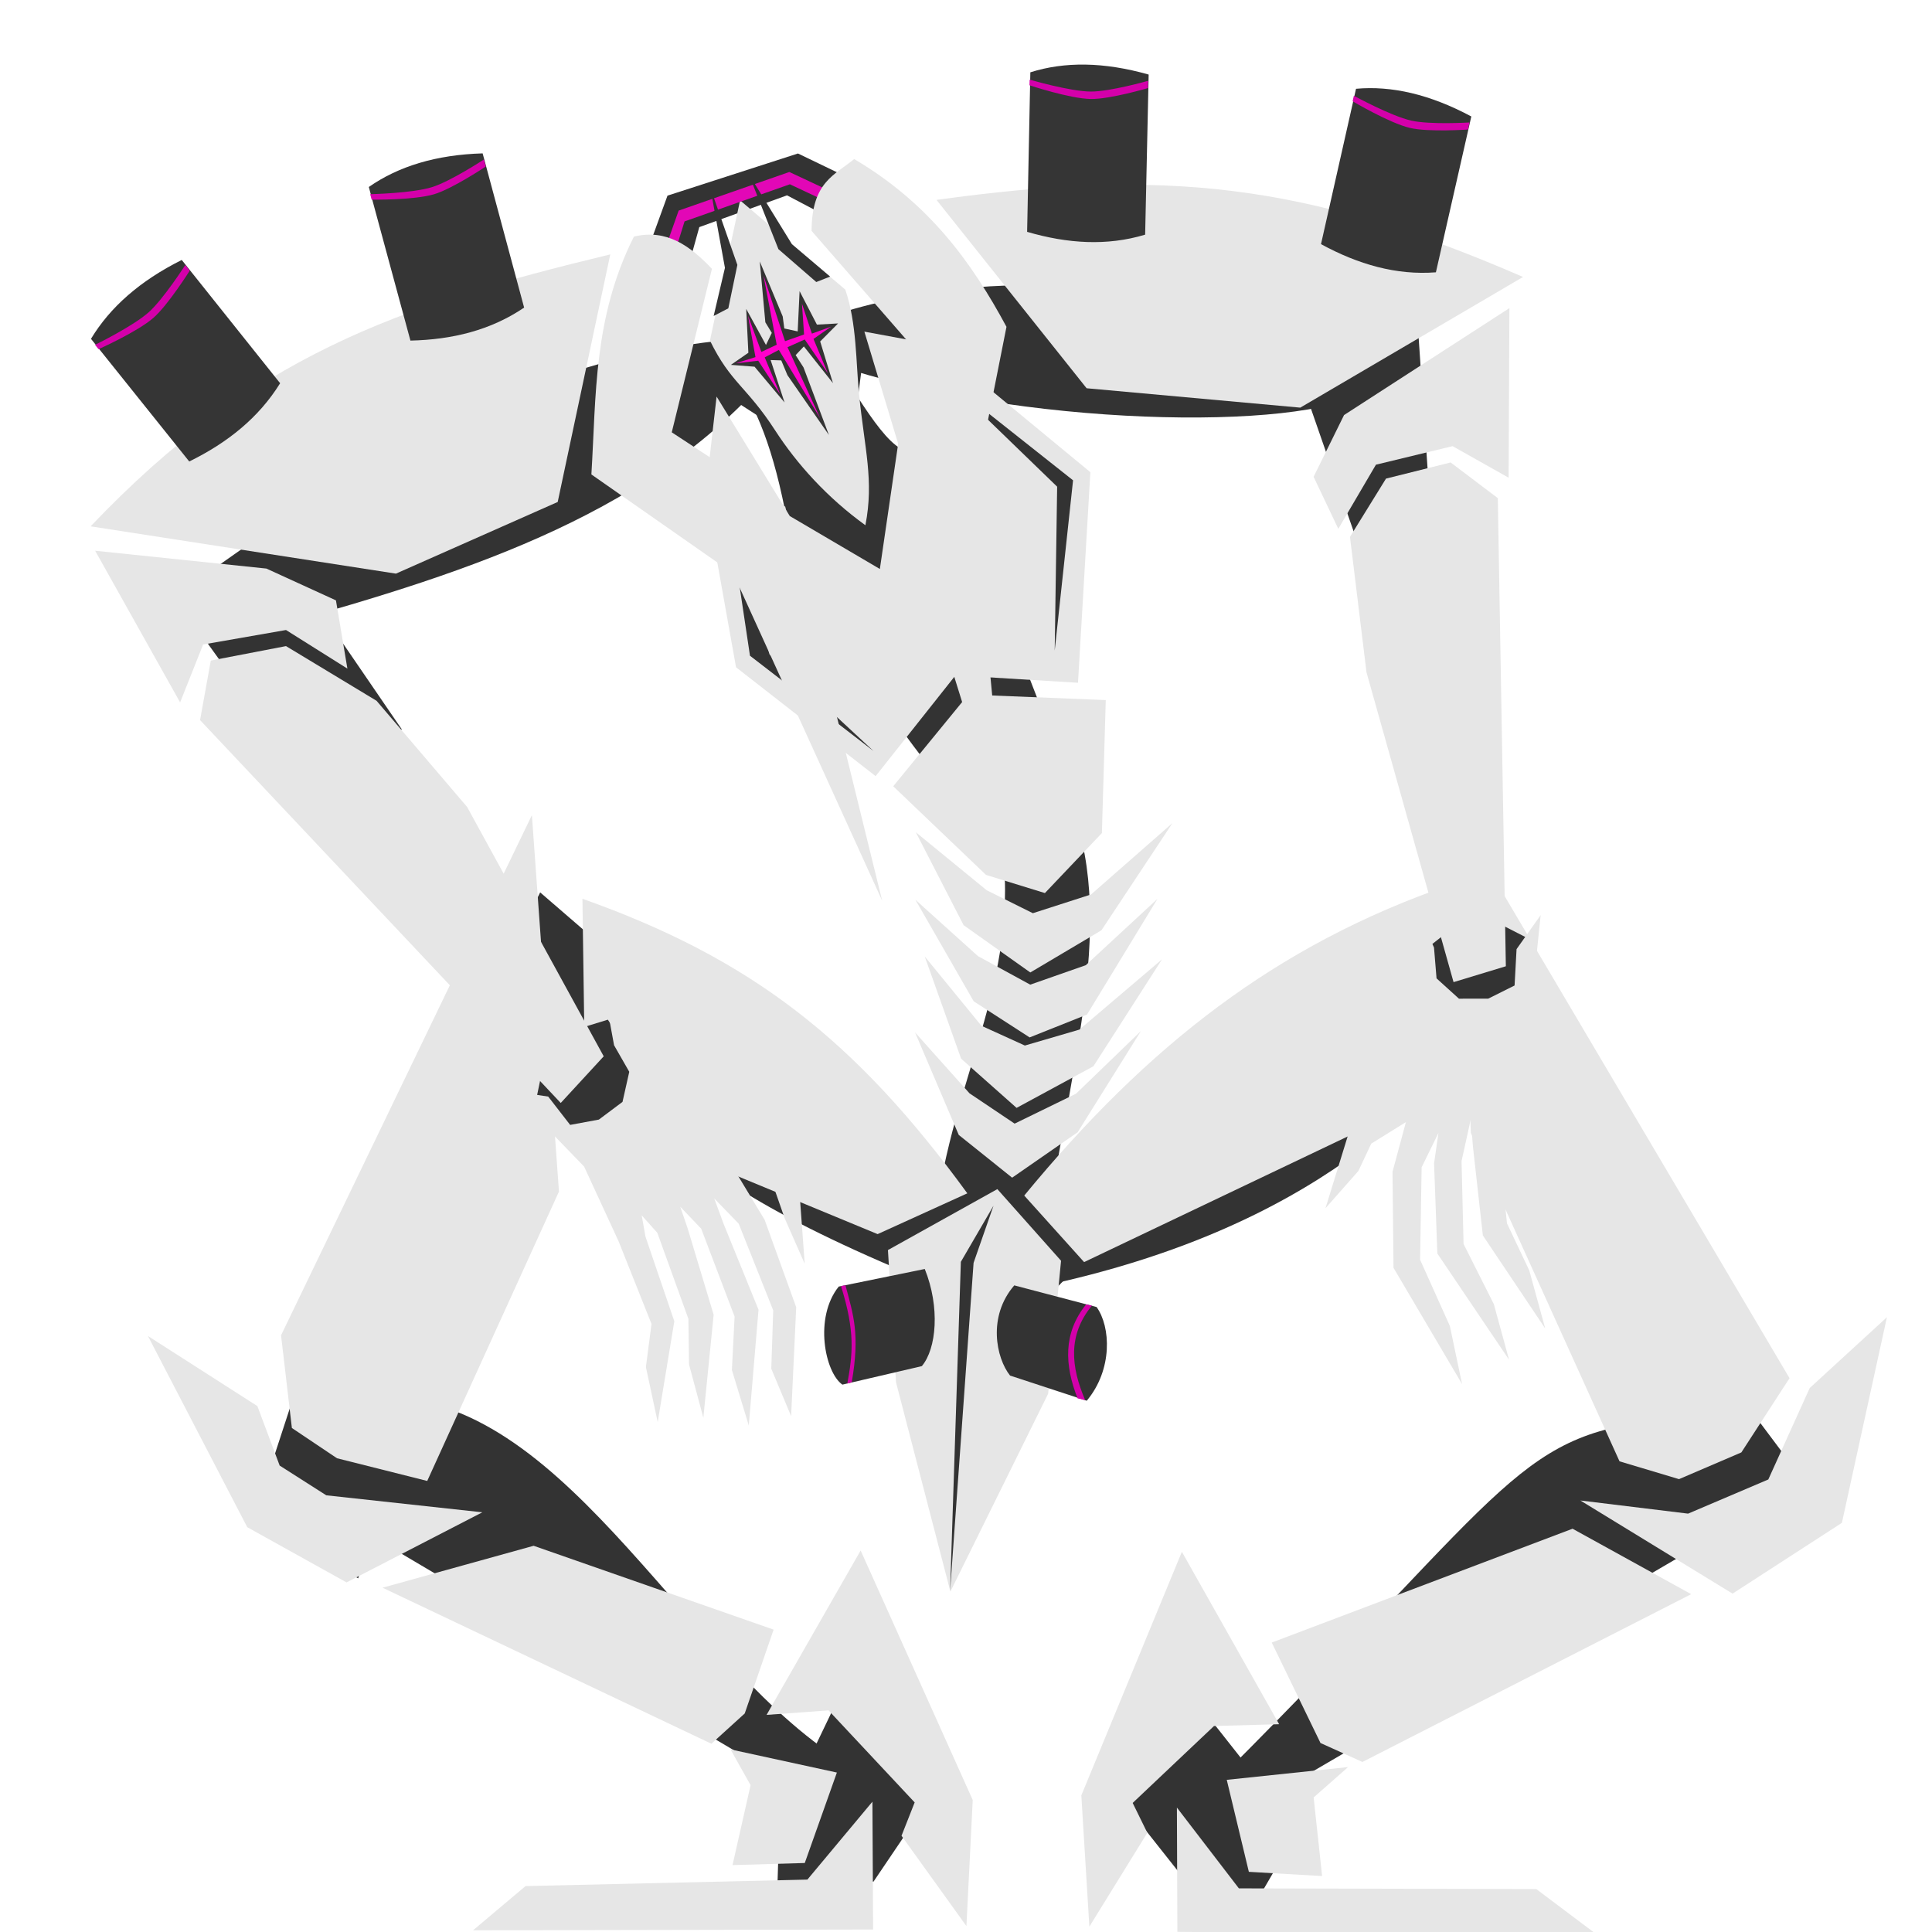<?xml version="1.0" encoding="UTF-8" standalone="no"?>
<!-- Created with Inkscape (http://www.inkscape.org/) -->

<svg
   width="1000mm"
   height="1000mm"
   viewBox="0 0 1000 1000"
   version="1.1"
   id="svg1"
   inkscape:version="1.3.2 (091e20e, 2023-11-25)"
   sodipodi:docname="Enemy1.svg"
   xmlns:inkscape="http://www.inkscape.org/namespaces/inkscape"
   xmlns:sodipodi="http://sodipodi.sourceforge.net/DTD/sodipodi-0.dtd"
   xmlns="http://www.w3.org/2000/svg"
   xmlns:svg="http://www.w3.org/2000/svg">
  <sodipodi:namedview
     id="namedview1"
     pagecolor="#505050"
     bordercolor="#eeeeee"
     borderopacity="1"
     inkscape:showpageshadow="0"
     inkscape:pageopacity="0"
     inkscape:pagecheckerboard="0"
     inkscape:deskcolor="#505050"
     inkscape:document-units="mm"
     inkscape:zoom="0.049654257"
     inkscape:cx="3252.4905"
     inkscape:cy="1812.5334"
     inkscape:window-width="1512"
     inkscape:window-height="835"
     inkscape:window-x="0"
     inkscape:window-y="38"
     inkscape:window-maximized="0"
     inkscape:current-layer="layer1" />
  <defs
     id="defs1" />
  <g
     inkscape:label="Layer 1"
     inkscape:groupmode="layer"
     id="layer1"
     transform="translate(99.088)">
    <path
       style="fill:#333333;stroke-width:1.011"
       d="m 293.361,133.248 -23.039,67.204 69.582,44.918 9.86,-76.787 z"
       id="path1"
       sodipodi:nodetypes="ccccc" />
    <path
       style="fill:#333333;stroke-width:1.011"
       d="m 180.493,461.899 -30.259,61.133 49.639,37.775 29.802,-56.431 z"
       id="path1-0"
       sodipodi:nodetypes="ccccc" />
    <path
       style="fill:#333333;stroke-width:1.011"
       d="m 657.917,472.448 -30.259,61.133 49.639,37.775 29.802,-56.431 z"
       id="path1-0-9"
       sodipodi:nodetypes="ccccc" />
    <path
       style="fill:#333333;stroke-width:1.011"
       d="m 427.559,588.347 -64.933,45.127 36.797,82.237 73.037,-74.216 z"
       id="path1-9"
       sodipodi:nodetypes="ccccc" />
    <path
       style="fill:#333333;stroke-width:1.011"
       d="m 412.774,354.818 -22.164,63.254 49.639,37.775 29.802,-56.431 z"
       id="path1-7"
       sodipodi:nodetypes="ccccc" />
    <path
       style="fill:#333333;stroke-width:1.011"
       d="m 278.924,191.002 c 13.869,19.714 22.5,41.567 29.592,79.746 26.64,63.052 63.182,119.166 97.135,152.363 l 43.773,-27.067 c -14.893,-48.621 -31.823,-90.157 -82.343,-163.858 -13.482,-7.809 -30.026,-41.74 -47.186,-64.684 z"
       id="path2"
       sodipodi:nodetypes="ccccccc" />
    <path
       style="fill:#333333;stroke-width:1.011"
       d="m 558.327,150.766 53.388,153.539 28.61,-54.406 -5.541,-81.192 z"
       id="path1-7-3"
       sodipodi:nodetypes="ccccc" />
    <path
       style="fill:#333333;stroke-width:1.011"
       d="m 332.216,188.449 c 94.563,32.539 242.725,35.099 274.947,14.286 l 1.734,-23.833 C 512.831,148.453 418.717,133.496 325.617,165.238 Z"
       id="path2-8"
       sodipodi:nodetypes="ccccc" />
    <path
       style="fill:#333333;stroke-width:1.011"
       d="m 53.145,722.13 -21.295,65.153 54.426,29.66 21.507,-60.432 z"
       id="path1-04"
       sodipodi:nodetypes="ccccc" />
    <path
       style="fill:#333333;stroke-width:1.011"
       d="m 333.633,881.471 -29.293,61 -0.998,32.598 49.711,-1.158 31.219,-46.191 z"
       id="path1-7-6"
       sodipodi:nodetypes="cccccc" />
    <path
       style="fill:#333333;stroke-width:1.011"
       d="m 87.503,791.642 243.453,143.971 10.169,-21.394 C 257.375,865.132 196.773,725.113 100.906,723.203 Z"
       id="path2-03"
       sodipodi:nodetypes="ccccc" />
    <path
       style="fill:#333333;stroke-width:1.011"
       d="m 417.618,426.521 c 15.32,76.019 -23.952,127.889 -33.029,207.317 l 57.402,9.461 c 10.408,-85.157 37.336,-162.27 13.729,-225.357 z"
       id="path2-0"
       sodipodi:nodetypes="ccccc" />
    <path
       style="fill:#333333;stroke-width:1.011"
       d="M 192.11,508.28 53.348,762.616 73.7,773.398 215.097,510.752 Z"
       id="path2-0-3" />
    <path
       style="fill:#333333;stroke-width:1.016"
       d="M 673.274,517.015 813.379,771.351 792.829,782.133 650.064,519.487 Z"
       id="path2-0-3-8" />
    <path
       style="fill:#333333;stroke-width:1.011"
       d="M 426.884,655.874 C 286.099,499.458 263.35,547.744 188.549,502.787 l -10.899,20.995 c 74.959,50.482 40.607,79.431 246.181,156.101 z"
       id="path2-0-9"
       sodipodi:nodetypes="ccccc" />
    <path
       style="fill:#333333;stroke-width:1.011"
       d="m 649.896,517.891 c -82.956,41.997 -170.254,31.376 -249.353,132.412 l 11.339,20.737 C 565.041,645.777 632.322,579.242 667.797,533.207 Z"
       id="path2-0-9-7"
       sodipodi:nodetypes="ccccc" />
    <path
       style="fill:#333333;stroke-width:1.011"
       d="m 478.241,927.55 41.953,53.005 33.504,-0.577 19.012,-32.651 -44.387,-56.264 z"
       id="path1-4"
       sodipodi:nodetypes="cccccc" />
    <path
       style="fill:#333333;stroke-width:1.011"
       d="m 753.719,765.013 41.953,53.005 52.516,-33.228 -37.998,-50.734 z"
       id="path1-7-1"
       sodipodi:nodetypes="ccccc" />
    <path
       style="fill:#333333;stroke-width:1.011"
       d="m 552.749,933.042 244.11,-142.743 -29.011,-55.889 c -81.948,6.588 -81.973,32.333 -233.57,184.076 z"
       id="path2-3"
       sodipodi:nodetypes="ccccc" />
    <path
       style="fill:#e6e6e6;stroke-width:1.011"
       d="m 352.479,932.548 -33.665,40.326 -145.882,3.361 -27.175,22.891 207.068,-0.414 z"
       id="path3"
       sodipodi:nodetypes="cccccc" />
    <path
       style="fill:#e6e6e6;stroke-width:1.011"
       d="m 334.081,917.465 -16.622,46.821 -37.399,1.089 9.35,-41.377 -10.389,-18.511 z"
       id="path4" />
    <path
       style="fill:#e6e6e6;stroke-width:1.011"
       d="m 374.344,932.928 -6.807,17.264 33.59,46.746 3.273,-65.234 -58.019,-129.171 -48.689,85.087 32.067,-2.333 z"
       id="path5"
       sodipodi:nodetypes="cccccccc" />
    <path
       style="fill:#e6e6e6;stroke-width:1.011"
       d="m 301.335,843.492 -14.951,43.396 -17.251,15.671 -170.215,-80.766 78.207,-21.698 28.874,10.088 z"
       id="path6"
       sodipodi:nodetypes="ccccccc" />
    <path
       style="fill:#e6e6e6;stroke-width:1.011"
       d="m 150.57,782.765 -70.285,36.285 -51.403,-28.588 -51.403,-98.958 56.648,36.284 11.539,30.787 24.128,15.393 z"
       id="path7" />
    <path
       style="fill:#e6e6e6;stroke-width:1.011"
       d="m 46.384,691.153 5.604,47.972 23.352,15.664 46.703,11.748 68.187,-149.791 -14.011,-194.826 z"
       id="path8" />
    <path
       style="fill:#e6e6e6;stroke-width:1.011"
       d="m 202.377,465.199 1.581,111.035 151.209,62.544 46.432,-21.113 C 343.522,537.961 289.324,496.03 202.377,465.199 Z"
       id="path9"
       sodipodi:nodetypes="ccccc" />
    <path
       style="fill:#e6e6e6;stroke-width:1.011"
       d="m 417.137,615.487 -56.631,31.54 4.183,68.45 28.145,108.33 50.594,-102.423 6.684,-68.818 z"
       id="path10"
       sodipodi:nodetypes="ccccccc" />
    <path
       style="fill:#e6e6e6;stroke-width:1.011"
       d="M 462.04,653.258 431.052,618.822 C 494.978,541.146 561.833,488.902 651.393,458.048 l 1.258,104.362 z"
       id="path11"
       sodipodi:nodetypes="ccccc" />
    <path
       style="fill:#e6e6e6;stroke-width:1.011"
       d="m 656.615,424.742 5.601,161.651 76.956,169.984 30.799,9.223 32.266,-13.835 24.933,-38.43 z"
       id="path12"
       sodipodi:nodetypes="ccccccc" />
    <path
       style="fill:#e6e6e6;stroke-width:1.011"
       d="m 718.921,776.654 55.744,6.8 41.522,-17.68 21.442,-47.344 39.95,-36.639 -23.304,106.427 -56.596,36.639 z"
       id="path13"
       sodipodi:nodetypes="cccccccc" />
    <path
       style="fill:#e6e6e6;stroke-width:1.011"
       d="m 776.272,825.14 -61.407,-33.875 -155.701,58.919 25.236,51.997 21.699,9.804 z"
       id="path14"
       sodipodi:nodetypes="cccccc" />
    <path
       style="fill:#e6e6e6;stroke-width:1.011"
       d="m 510.315,999.925 -0.238,-64.32 32.073,41.806 153.941,0.365 31.761,23.887 z"
       id="path15"
       sodipodi:nodetypes="cccccc" />
    <path
       style="fill:#e6e6e6;stroke-width:1.011"
       d="m 547.316,968.853 37.92,2.186 -4.386,-40.686 17.823,-15.712 -62.794,6.601 z"
       id="path16"
       sodipodi:nodetypes="cccccc" />
    <path
       style="fill:#e6e6e6;stroke-width:1.011"
       d="m 494.765,948.656 -30.001,48.571 -4.16,-67.93 52.045,-126.09 50.341,89.246 -33.709,0.927 -42.101,39.822 z"
       id="path17"
       sodipodi:nodetypes="cccccccc" />
    <path
       style="fill:#333333;stroke-width:1.011"
       d="m 693.951,486.789 -29.947,-15.299 -26.121,20.577 4.657,68.234 48.466,-2.143 z"
       id="path1-7-5"
       sodipodi:nodetypes="cccccc" />
    <path
       style="fill:#333333;stroke-width:1.011"
       d="m 613.74,231.772 45.739,289.035 22.275,-5.119 -48.705,-297.222 z"
       id="path2-4" />
    <path
       style="fill:#333333;stroke-width:1.011"
       d="M 108.983,377.654 38.846,275.191 -8.997,308.834 34.115,368.801 Z"
       id="path1-7-5-9"
       sodipodi:nodetypes="ccccc" />
    <path
       style="fill:#333333;stroke-width:1.011"
       d="M 284.188,175.372 C 144.014,186.398 52.158,271.216 32.783,303.55 l 12.266,20.15 C 146.675,295.374 240.604,264.643 302.763,189.781 Z"
       id="path2-4-5"
       sodipodi:nodetypes="ccccc" />
    <path
       style="fill:#333333;stroke-width:1.011"
       d="m 215.539,527.782 -30.436,9.357 -7.292,34.999 53.402,56.582 28.765,-32.675 z"
       id="path1-7-5-9-7"
       sodipodi:nodetypes="cccccc" />
    <path
       style="fill:#333333;stroke-width:1.011"
       d="M 23.298,348.884 199.126,576.648 216.092,560.677 33.831,327.326 Z"
       id="path2-4-5-5" />
    <path
       style="fill:#e6e6e6;stroke-width:1.011"
       d="m 424.791,609.564 -27.629,-22.13 -22.61,-53.043 28.175,31.512 23.356,15.684 31.805,-15.509 33.551,-32.396 -32.732,52.366 z"
       id="path18"
       sodipodi:nodetypes="ccccccccc" />
    <path
       style="fill:#e6e6e6;stroke-width:1.035"
       d="m 434.197,503.347 -34.511,-24.468 -24.741,-48.101 36.69,30.027 23.881,11.87 30.14,-9.712 42.106,-36.92 -36.751,55.474 z"
       id="path18-0"
       sodipodi:nodetypes="ccccccccc" />
    <path
       style="fill:#e6e6e6;stroke-width:1.011"
       d="m 441.75,462.248 -30.469,-9.4 -48.036,-45.88 38.857,-47.482 71.152,2.873 -1.999,68.828 z"
       id="path28"
       sodipodi:nodetypes="ccccccc" />
    <path
       style="fill:#e6e6e6;stroke-width:1.011"
       d="m 427.094,573.437 -28.716,-25.477 -18.823,-52.884 29.325,35.855 22.499,10.238 28.224,-8.245 42.762,-36.364 -35.509,55.345 z"
       id="path18-8"
       sodipodi:nodetypes="ccccccccc" />
    <path
       style="fill:#333333;fill-opacity:1;stroke-width:1.345"
       d="m 234.079,135.151 21.752,7.738 7.039,-25.338 45.405,-16.444 22.944,12.071 11.621,-19.808 -28.904,-13.928 -67.528,21.822 z"
       id="path42"
       sodipodi:nodetypes="ccccccccc" />
    <path
       style="fill:#e6e6e6;stroke-width:1.011"
       d="m 283.982,103.708 54.447,46.188 c 5.99,17.274 5.504,37.988 7.141,54.254 2.846,28.267 7.799,44.46 3.273,67.711 -19.814,-14.305 -35.464,-31.711 -46.725,-49.104 -14.805,-22.866 -22.956,-24.426 -33.739,-46.483 z"
       id="path27"
       sodipodi:nodetypes="ccscscc"
       inkscape:label="path27" />
    <path
       style="fill:#e6e6e6;stroke-width:1.011"
       d="m 433.854,536.964 -28.954,-18.698 -30.188,-52.57 32.413,29.215 27.03,14.742 28.745,-10.064 37.115,-34.343 -36.459,59.88 z"
       id="path18-8-2"
       sodipodi:nodetypes="ccccccccc" />
    <path
       style="fill:#e207b6;fill-opacity:1;stroke-width:1.345"
       d="m 245.182,128.836 6.996,-19.832 57.281,-19.984 23.321,10.9 -2.769,4.996 -20.26,-9.538 -54.512,19.227 -5.101,16.35 z"
       id="path43" />
    <path
       style="fill:#e6e6e6;stroke-width:1.011"
       d="m 271.817,205.253 -5.828,51.162 15.895,88.972 72.246,56.34 41.365,-52.196 63.386,3.867 6.406,-108.99 -79.817,-65.883 -37.156,-6.873 17.485,58.035 -9.471,64.821 -46.627,-27.404 z"
       id="path29"
       sodipodi:nodetypes="ccccccccccccc" />
    <path
       style="fill:#333333;fill-opacity:1;stroke-width:1.345"
       d="m 446.823,336.774 1.267,-84.872 -55.742,-53.95 63.976,50.66 z"
       id="path45" />
    <path
       style="fill:#333333;fill-opacity:1;stroke-width:1.345"
       d="m 353.075,388.75 -63.976,-49.344 -13.302,-88.82 23.437,88.162 z"
       id="path46" />
    <path
       style="fill:#e6e6e6;stroke-width:1.011"
       d="m 269.416,139.129 -20.801,84.642 58.731,38.474 50.166,203.911 -77.085,-169.284 -73.414,-51.298 c 2.521,-40.775 0.978,-81.328 22.024,-123.116 17.008,-4.118 29.183,4.939 40.378,16.672 z"
       id="path19"
       sodipodi:nodetypes="cccccccc" />
    <path
       style="fill:#e6e6e6;stroke-width:1.011"
       d="m 421.866,169.16 -17.208,86.753 17.018,180.453 -57.674,-184.922 15.724,-64.492 -58.731,-67.434 c 0.004,-25.461 12.296,-29.044 22.024,-37.191 38.998,22.941 61.089,53.864 78.847,86.834 z"
       id="path20"
       sodipodi:nodetypes="cccccccc" />
    <path
       style="fill:#e6e6e6;stroke-width:1.011"
       d="m 216.794,131.673 -27.214,128.15 -83.738,37.088 -158.03,-24.48 C 31.63,184.35 105.954,158.377 216.794,131.673 Z"
       id="path21"
       sodipodi:nodetypes="ccccc" />
    <path
       style="fill:#e6e6e6;stroke-width:1.011"
       d="m 385.642,103.463 77.696,97.494 110.591,10.036 115.304,-67.636 C 575.804,94.096 503.016,87.291 385.642,103.463 Z"
       id="path22"
       sodipodi:nodetypes="ccccc" />
    <path
       style="fill:#e6e6e6;stroke-width:1.011"
       d="m 80.725,346.075 -31.777,-19.984 -42.899,7.494 -11.916,29.976 -43.977,-78.498 88.635,9.225 36.004,16.462 z"
       id="path23"
       sodipodi:nodetypes="cccccccc" />
    <path
       style="fill:#e6e6e6;stroke-width:1.012"
       d="m 593.612,273.712 19.482,-33.19 39.673,-9.598 29.008,16.333 0.4,-87.769 -85.583,55.342 -15.759,31.958 z"
       id="path23-7"
       sodipodi:nodetypes="cccccccc" />
    <path
       style="fill:#e6e6e6;stroke-width:1.011"
       d="M 48.948,334.418 10.021,341.912 4.46,372.72 191.15,570.895 213.394,546.747 142.69,417.684 95.819,362.728 Z"
       id="path24" />
    <path
       style="fill:#e6e6e6;stroke-width:1.011"
       d="m 676.18,257.836 4.159,242.298 -27.067,8.215 -45.064,-160.361 -8.551,-70.099 18.65,-30.167 33.449,-8.356 z"
       id="path25"
       sodipodi:nodetypes="cccccccc" />
    <path
       style="fill:#e6e6e6;stroke-width:1.011"
       d="m 184.66,567.589 11.364,14.66 14.861,-2.749 12.239,-9.163 3.497,-15.576 -7.868,-13.744 -4.371,-23.823 32.878,55.34 19.352,14.515 47.631,23.368 3.179,43.678 -10.42,-23.663 -5.076,-14.55 -20.848,-10.342 15.596,25.784 16.356,45.309 -2.634,56.348 -10.27,-24.536 1.004,-30.217 -17.864,-44.853 -12.674,-13.086 4.882,13.239 18.056,44.372 -5.052,59.932 -8.735,-28.716 1.399,-27.665 -17.278,-45.468 -10.874,-11.412 3.771,10.983 13.535,44.93 -5.33,53.351 -7.413,-27.629 -0.329,-23.581 -16.08,-44.519 -8.091,-9.054 1.96,11.038 14.925,43.795 -8.597,52.179 -6.108,-28.464 2.9,-22.335 -17.006,-42.712 -17.875,-38.736 -37.815,-39.123 z"
       id="path26"
       sodipodi:nodetypes="cccccccccccccccccccccccccccccccccccccccccccc" />
    <path
       style="fill:#e6e6e6;stroke-width:1.013"
       d="m 685.882,491.269 -1.024,18.822 -13.66,6.817 -15.127,0.014 -11.606,-10.517 -1.312,-15.949 -9.828,-22.002 2.537,54.57 -5.848,33.946 -30.153,26.668 -12.871,41.714 17.018,-19.27 6.66,-14.145 17.947,-11.146 -6.942,25.743 0.517,49.686 35.488,60.175 -6.329,-30.104 -15.403,-34.277 0.806,-47.833 8.703,-17.801 -2.27,15.77 1.699,46.661 37.125,55.013 -7.889,-28.81 -15.665,-31.134 -1.041,-42.9 4.797,-21.84 1.057,13.97 5.167,46.343 32.293,48.196 -8.265,-30.059 -11.538,-24.391 -4.533,-44.282 4.59,-18.28 2.564,12.912 4.895,44.432 32.798,47.091 -9.091,-30.869 -11.038,-22.127 -2.817,-42.862 -5.173,-54.883 5.237,-50.687 z"
       id="path26-80"
       sodipodi:nodetypes="cccccccccccccccccccccccccccccccccccccccccccc" />
    <path
       style="fill:#333333;stroke-width:1.212"
       d="m 279.221,188.856 9.047,-6.277 -1.118,-22.673 10.232,18.656 3.006,-6.258 -3.335,-5.489 -2.872,-31.474 11.863,28.457 0.83,6.227 6.922,1.506 0.988,-20.846 8.968,17.339 10.941,-0.615 -9.258,9.329 6.619,21.574 -15.056,-19.003 -4.253,4.501 4.066,6.366 13.144,34.967 -21.465,-30.963 -3.197,-7.644 -5.5,-0.177 7.206,21.966 -15.532,-18.525 z"
       id="path30-5"
       sodipodi:nodetypes="ccccccccccccccccccccccccc" />
    <path
       style="fill:#ff00cc;stroke-width:1.035"
       d="m 281.723,188.043 10.22,-3.202 -3.881,-21.474 6.938,18.78 7.932,-3.714 -6.832,-35.779 11.146,33.933 9.851,-3.466 -1.085,-15.9 5.137,15.458 9.929,-3.605 -9.11,6.361 7.394,17.7 -11.929,-17.412 -8.915,3.99 16.914,36.76 -21.389,-35.349 -7.316,3.839 7.955,19.073 -11.31,-17.334 z"
       id="path30"
       sodipodi:nodetypes="ccccccccccccccccccccc" />
    <path
       style="fill:#333333;stroke-width:1.432"
       d="m 425.903,665.311 42.599,11.203 c 7.33,10.165 8.446,32.332 -5.091,48.506 l -39.699,-13.031 c -7.225,-9.066 -11.72,-30.635 2.19,-46.678 z"
       id="path35"
       sodipodi:nodetypes="ccccc" />
    <path
       style="fill:#333333;stroke-width:1.481"
       d="m 379.57,656.823 -44.531,9.099 c -12.913,16.069 -7.148,44.47 1.903,50.762 l 41.105,-9.578 c 7.606,-9.01 9.517,-30.466 1.522,-50.283 z"
       id="path36"
       sodipodi:nodetypes="ccccc" />
    <path
       style="fill:#d400aa;fill-opacity:1;stroke-width:1.481"
       d="m 336.214,665.691 c 7.472,23.759 5.991,35.471 3.279,50.424 l 2.277,-0.659 c 4.32,-24.867 0.89,-34.655 -3.26,-50.229 z"
       id="path37"
       sodipodi:nodetypes="ccccc" />
    <path
       style="fill:#d400aa;fill-opacity:1;stroke-width:1.462"
       d="m 466.068,675.811 c -12.577,15.252 -10.822,31.815 -3.469,48.891 l -3.93,-0.904 c -6.844,-17.355 -7.494,-33.866 4.436,-48.662 z"
       id="path38"
       sodipodi:nodetypes="ccccc" />
    <path
       style="fill:#333333;stroke-width:1.345"
       d="m 398.252,653.116 16.905,-29.054 -10.319,29.581 -12.141,169.667 z"
       id="path39"
       sodipodi:nodetypes="ccccc" />
    <path
       style="fill:#333333;fill-opacity:1;stroke-width:1.345"
       d="m 277.896,159.593 4.678,-22.471 -14.033,-40.083 7.601,41.601 -5.847,24.9 z"
       id="path40" />
    <path
       style="fill:#333333;fill-opacity:1;stroke-width:1.345"
       d="m 330.576,143.16 -19.774,-16.783 -22.388,-36.343 15.402,38.926 19.594,17.02 z"
       id="path41"
       sodipodi:nodetypes="cccccc" />
    <path
       style="fill:#333333;fill-opacity:0.987;stroke-width:1.345"
       d="m -51.995,175.377 50.861,63.491 C 18.512,229.237 34.783,216.31 45.909,198.363 L -5.017,134.555 C -26.725,145.394 -42.169,159.1 -51.995,175.377 Z"
       id="path47"
       sodipodi:nodetypes="ccccc" />
    <path
       style="fill:#d400aa;fill-opacity:1;stroke-width:1.345"
       d="m -49.886,178.478 c 0,0 19.67,-9.604 27.802,-16.883 7.619,-6.82 18.911,-24.423 18.911,-24.423 l 2.31,2.895 c 0,0 -11.142,17.715 -18.734,24.38 -8.344,7.326 -28.492,16.283 -28.492,16.283 z"
       id="path48"
       sodipodi:nodetypes="csccscc" />
    <path
       style="fill:#333333;fill-opacity:0.987;stroke-width:1.345"
       d="M 91.809,96.784 113.35,176.291 c 21.72,-0.481 41.649,-5.4 58.85,-17.081 L 150.725,79.386 c -24.076,0.712 -43.557,6.692 -58.916,17.398 z"
       id="path47-9"
       sodipodi:nodetypes="ccccc" />
    <path
       style="fill:#d400aa;fill-opacity:1;stroke-width:1.345"
       d="m 92.519,100.509 c 0,0 21.731,-0.447 32.012,-3.652 9.634,-3.003 26.85,-14.3 26.85,-14.3 l 0.974,3.621 c 0,0 -17.124,11.462 -26.672,14.336 -10.494,3.159 -32.407,2.811 -32.407,2.811 z"
       id="path48-0"
       sodipodi:nodetypes="csccscc" />
    <path
       style="fill:#333333;fill-opacity:0.987;stroke-width:1.345"
       d="m 434.216,37.431 -1.666,82.577 c 20.915,6.105 41.36,7.423 61.089,1.446 l 1.818,-82.86 c -23.234,-6.596 -43.547,-6.763 -61.24,-1.163 z"
       id="path47-9-9"
       sodipodi:nodetypes="ccccc" />
    <path
       style="fill:#d400aa;fill-opacity:1;stroke-width:1.345"
       d="m 433.852,41.21 c 0,0 20.915,6.141 31.65,6.182 10.058,0.038 29.695,-5.566 29.695,-5.566 l -0.083,3.759 c 0,0 -19.594,5.79 -29.534,5.654 -10.925,-0.149 -31.793,-7.106 -31.793,-7.106 z"
       id="path48-0-7"
       sodipodi:nodetypes="csccscc" />
    <path
       style="fill:#333333;fill-opacity:0.987;stroke-width:1.345"
       d="m 602.787,45.949 -18.127,80.421 c 19.24,10.48 38.976,16.176 59.47,14.581 L 662.462,60.286 C 641.052,48.826 621.214,44.284 602.787,45.949 Z"
       id="path47-9-9-8"
       sodipodi:nodetypes="ccccc" />
    <path
       style="fill:#d400aa;fill-opacity:1;stroke-width:1.345"
       d="m 601.676,49.567 c 0,0 19.233,10.515 29.726,12.869 9.832,2.205 30.161,0.955 30.161,0.955 l -0.832,3.66 c 0,0 -20.325,1.441 -30.021,-0.834 -10.657,-2.501 -29.681,-13.803 -29.681,-13.803 z"
       id="path48-0-7-6"
       sodipodi:nodetypes="csccscc" />
  </g>
</svg>
